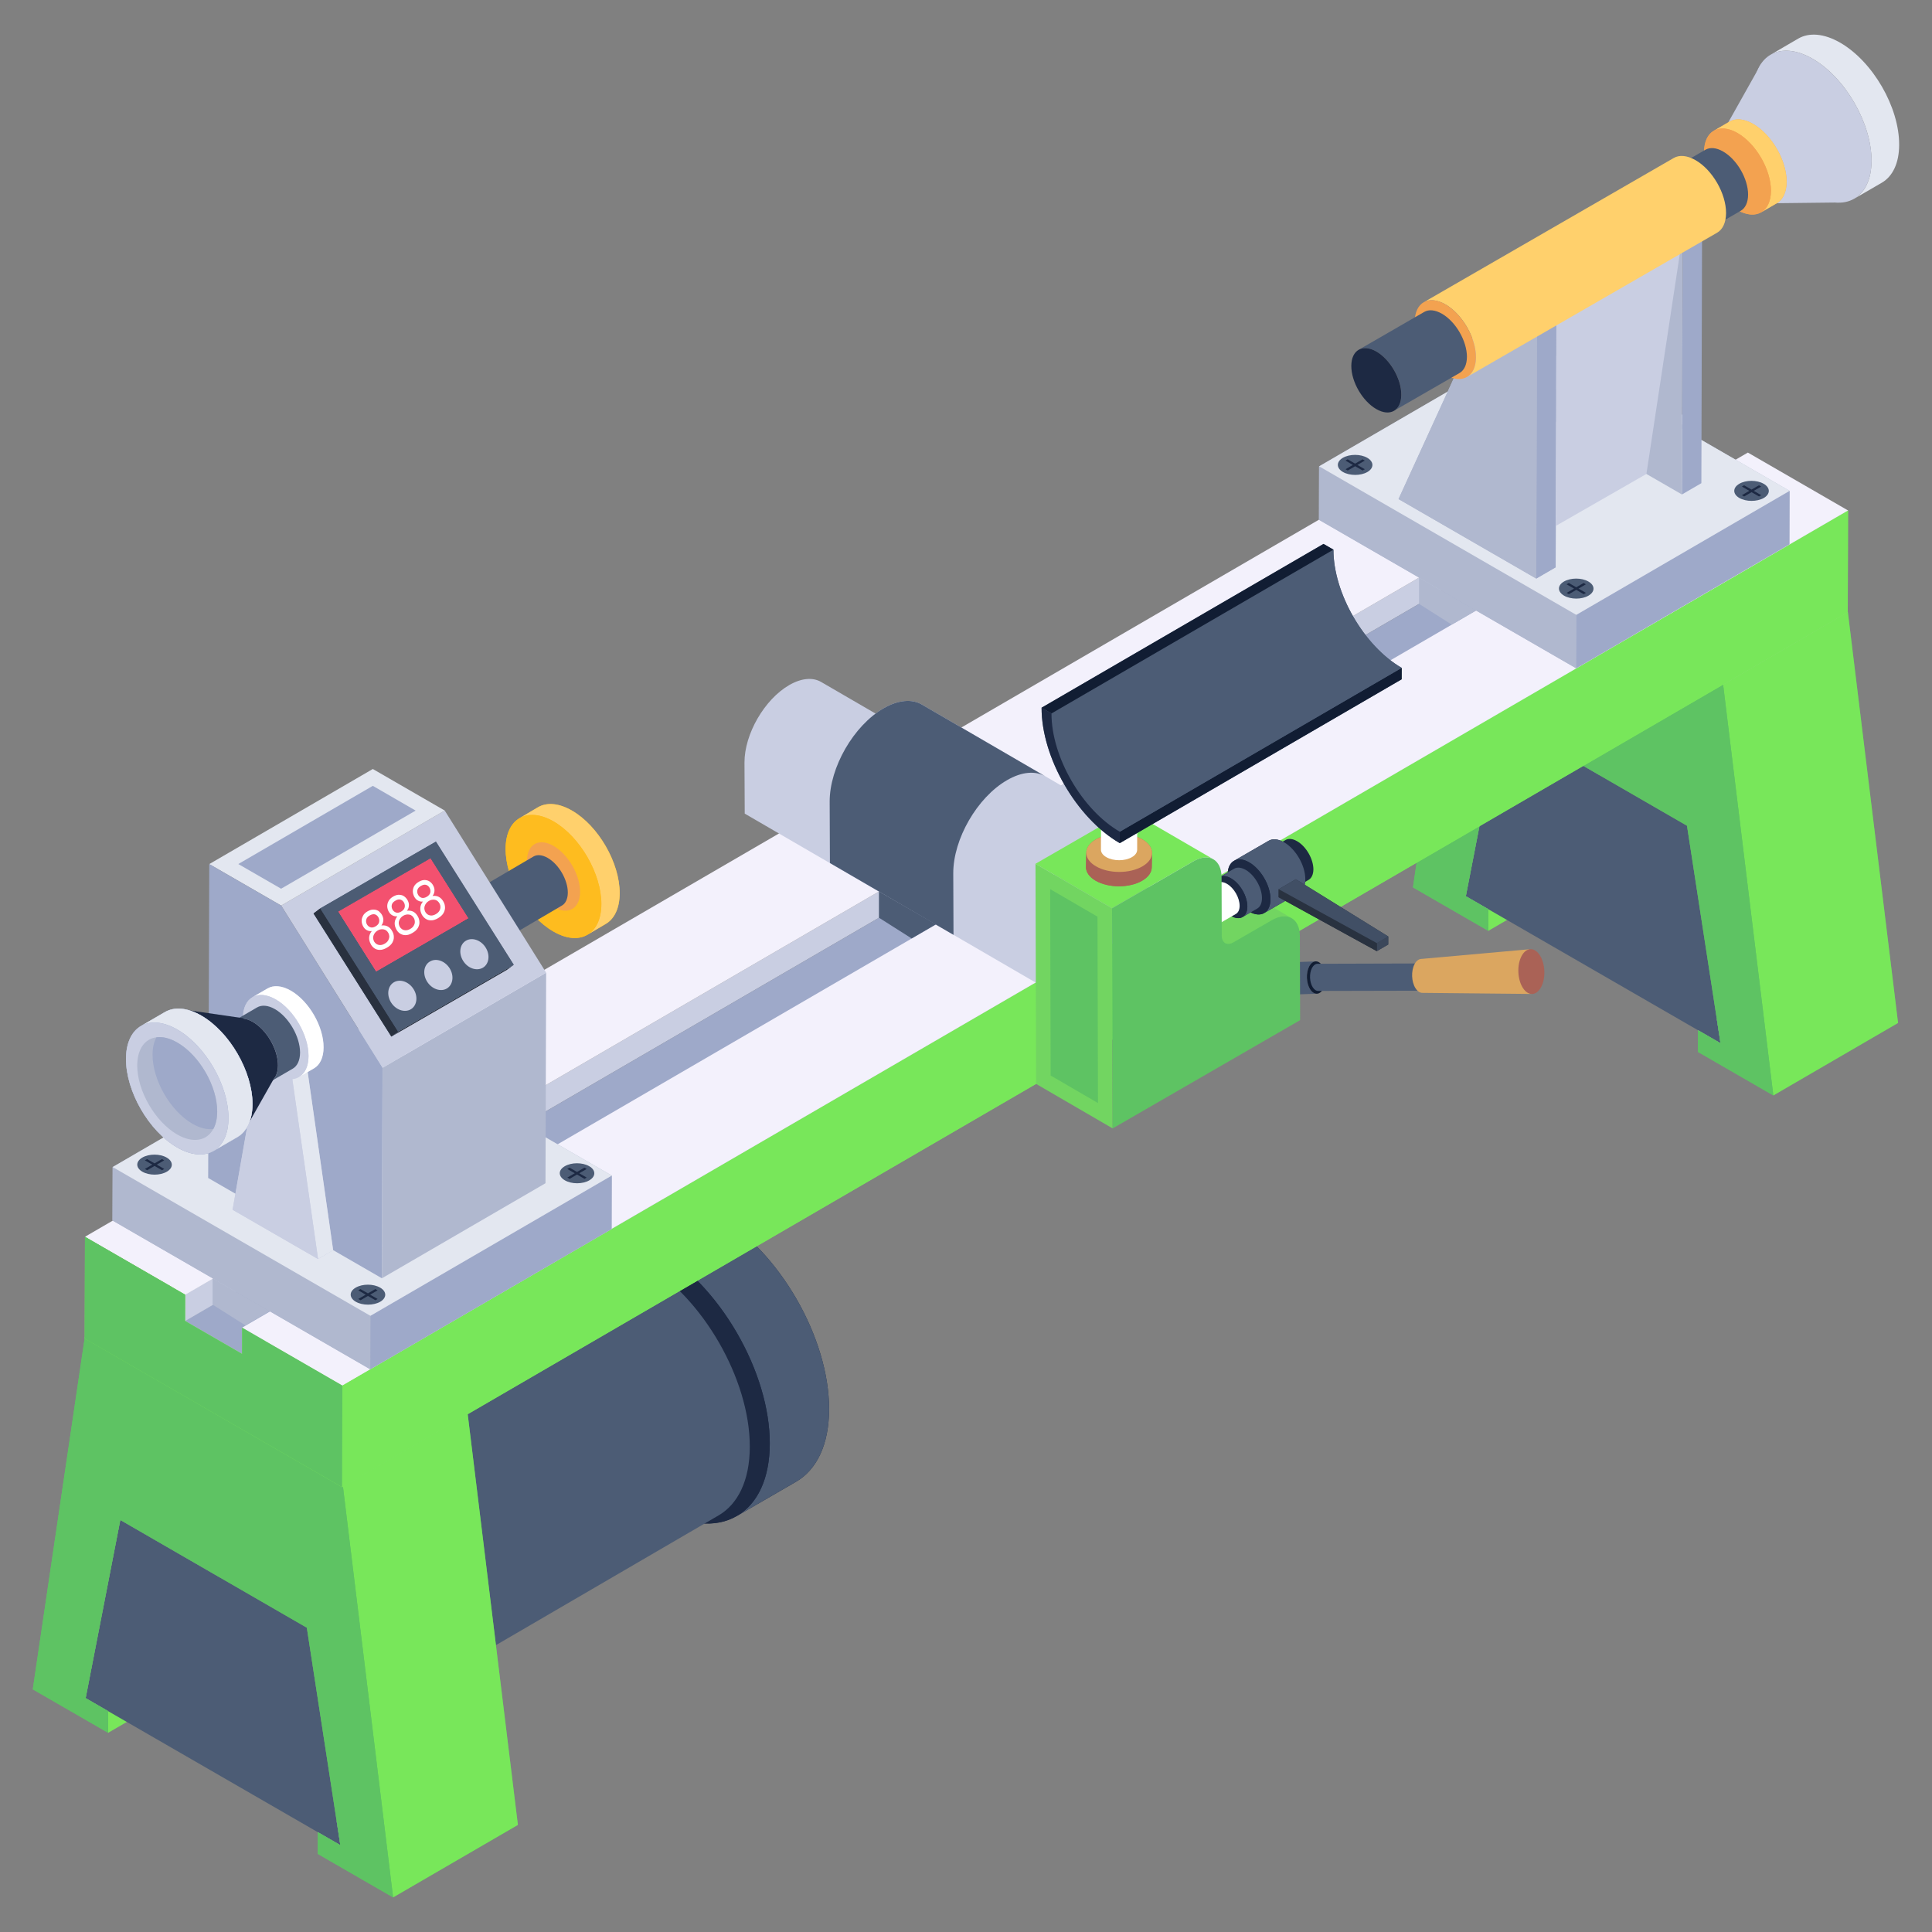 <svg width="32" height="32" viewBox="0 0 32 32" fill="none" xmlns="http://www.w3.org/2000/svg">
<rect x="0" y="0" width="32" height="32" fill="#808080" stroke="none"/>
<g clip-path="url(#clip0_199_3425)">
<path d="M12.262 25.073L12.236 25.092L12.206 25.108C12.225 25.098 12.243 25.086 12.262 25.073Z" fill="#1D2943"/>
<path d="M13.732 23.343C13.731 23.931 13.524 24.344 13.189 24.54L12.236 25.092L12.262 25.073C12.243 25.086 12.225 25.098 12.206 25.108C11.867 25.306 11.397 25.279 10.879 24.979C9.85 24.384 9.017 22.942 9.021 21.76C9.022 21.157 9.24 20.738 9.589 20.55C9.581 20.554 9.572 20.558 9.564 20.563L10.547 19.993C10.886 19.797 11.356 19.824 11.874 20.124C12.904 20.718 13.736 22.16 13.732 23.343Z" fill="#1D2943"/>
<path d="M12.262 25.073L12.236 25.092L12.206 25.108C12.225 25.098 12.243 25.086 12.262 25.073Z" fill="#1D2943"/>
<path d="M13.733 23.343C13.731 23.931 13.524 24.345 13.189 24.54L12.206 25.109C12.541 24.915 12.749 24.5 12.75 23.913C12.754 22.729 11.922 21.288 10.891 20.693C10.373 20.394 9.904 20.366 9.564 20.564L10.547 19.994C10.886 19.797 11.356 19.825 11.874 20.124C12.904 20.718 13.736 22.159 13.733 23.343Z" fill="#4C5C75"/>
<path d="M12.206 25.109C12.933 24.686 12.931 23.326 12.202 22.071C11.472 20.816 10.292 20.141 9.565 20.563C8.837 20.986 8.839 22.346 9.569 23.601C10.298 24.856 11.479 25.532 12.206 25.109Z" fill="#1D2943"/>
<path d="M10.66 20.918C10.17 20.635 9.725 20.608 9.404 20.795L6.611 22.423V28.183L11.905 25.098C12.221 24.913 12.418 24.522 12.419 23.965C12.422 22.845 11.635 21.481 10.66 20.918Z" fill="#4C5C75"/>
<path d="M10.264 14.794C10.264 15.044 10.176 15.221 10.033 15.303L9.729 15.484L9.754 15.466C9.609 15.567 9.399 15.564 9.165 15.428C8.727 15.176 8.373 14.563 8.374 14.059C8.375 13.809 8.463 13.633 8.607 13.551L8.91 13.371C9.054 13.287 9.253 13.298 9.474 13.426C9.911 13.679 10.265 14.291 10.264 14.794Z" fill="#FEBC1F"/>
<path d="M9.474 13.426C9.253 13.299 9.054 13.287 8.91 13.371L8.605 13.551C8.75 13.467 8.949 13.479 9.17 13.606C9.607 13.859 9.961 14.472 9.96 14.975C9.959 15.225 9.871 15.401 9.728 15.483L10.033 15.303C10.175 15.22 10.263 15.045 10.264 14.794C10.265 14.291 9.912 13.679 9.474 13.426Z" fill="#FFD06C"/>
<path d="M9.17 13.606C9.608 13.859 9.962 14.472 9.961 14.975C9.959 15.478 9.603 15.681 9.165 15.428C8.727 15.176 8.374 14.562 8.375 14.059C8.376 13.556 8.732 13.353 9.17 13.606Z" fill="#FEBC1F"/>
<path d="M9.169 14.011C9.412 14.152 9.609 14.492 9.608 14.771C9.608 15.051 9.41 15.164 9.166 15.023C8.923 14.883 8.727 14.542 8.728 14.263C8.728 13.983 8.926 13.871 9.169 14.011Z" fill="#F3A250"/>
<path d="M9.405 14.785C9.404 14.89 9.367 14.965 9.307 14.999L8.074 15.723C8.134 15.688 8.171 15.614 8.172 15.509C8.173 15.297 8.024 15.039 7.84 14.933C7.747 14.88 7.663 14.874 7.603 14.91L8.835 14.187C8.896 14.151 8.98 14.157 9.072 14.21C9.257 14.316 9.405 14.574 9.405 14.785Z" fill="#4C5C75"/>
<path d="M30.481 0.708C30.209 0.551 29.963 0.536 29.785 0.639L29.327 0.906C29.505 0.802 29.751 0.817 30.023 0.974C30.564 1.286 31 2.042 30.998 2.663C30.998 2.971 30.889 3.188 30.713 3.291L31.171 3.025C31.346 2.922 31.456 2.705 31.456 2.397C31.458 1.776 31.021 1.02 30.481 0.708V0.708Z" fill="#E3E7F0"/>
<path d="M30.023 0.974C30.564 1.286 31 2.042 30.999 2.663C30.997 3.283 30.557 3.535 30.017 3.223C29.477 2.91 29.04 2.154 29.042 1.533C29.044 0.912 29.483 0.662 30.023 0.974Z" fill="#C9CEE2"/>
<path d="M30.449 3.354L29.407 3.366L28.62 2.037L29.174 1.05L30.449 3.354Z" fill="#C9CEE2"/>
<path d="M29.592 3.01C29.591 3.185 29.529 3.308 29.43 3.366L29.176 3.514C29.174 3.515 29.172 3.516 29.17 3.517C29.069 3.575 28.93 3.567 28.776 3.479C28.47 3.301 28.222 2.872 28.224 2.521C28.225 2.346 28.286 2.224 28.385 2.166L28.645 2.015C28.745 1.956 28.885 1.964 29.039 2.054C29.345 2.23 29.593 2.659 29.592 3.01Z" fill="#F3A250"/>
<path d="M29.04 2.053C28.885 1.964 28.746 1.956 28.645 2.015L28.386 2.166C28.486 2.107 28.626 2.115 28.78 2.204C29.086 2.381 29.334 2.809 29.333 3.161C29.332 3.336 29.27 3.459 29.171 3.517L29.43 3.366C29.53 3.308 29.592 3.185 29.592 3.01C29.593 2.658 29.346 2.23 29.04 2.053Z" fill="#FFD06C"/>
<path d="M28.78 2.204C29.086 2.381 29.333 2.809 29.332 3.161C29.331 3.513 29.082 3.655 28.776 3.478C28.47 3.302 28.223 2.873 28.224 2.521C28.225 2.169 28.474 2.027 28.78 2.204Z" fill="#F3A250"/>
<path d="M28.954 3.225C28.953 3.355 28.907 3.448 28.833 3.491L27.747 4.118C27.821 4.074 27.867 3.982 27.868 3.852C27.869 3.588 27.684 3.268 27.455 3.136C27.34 3.07 27.235 3.063 27.16 3.107L28.246 2.481C28.321 2.437 28.426 2.443 28.541 2.51C28.77 2.642 28.955 2.962 28.954 3.225Z" fill="#4C5C75"/>
<path d="M27.455 3.136C27.684 3.268 27.868 3.588 27.867 3.851C27.867 4.114 27.681 4.221 27.452 4.088C27.223 3.956 27.038 3.636 27.039 3.373C27.04 3.11 27.226 3.004 27.455 3.136Z" fill="#1D2943"/>
<path d="M1.419 28.127L3.485 26.926L3.858 27.141L1.792 28.342L1.419 28.127Z" fill="#DCDCDC"/>
<path d="M1.792 28.342L3.858 27.141L3.857 27.5L1.791 28.701L1.792 28.342Z" fill="#78E75A"/>
<path d="M1.993 25.175L4.059 23.974L3.485 26.926L1.419 28.127L1.993 25.175Z" fill="#ACACAC"/>
<path d="M5.265 30.347L7.331 29.146L7.704 29.361L5.638 30.562L5.265 30.347Z" fill="#DCDCDC"/>
<path d="M5.083 26.959L7.149 25.758L7.704 29.361L5.638 30.562L5.083 26.959Z" fill="#414F64"/>
<path d="M1.993 25.175L4.06 23.974L7.15 25.758L5.083 26.959L1.993 25.175Z" fill="#414F65"/>
<path d="M5.082 26.959L5.637 30.562L1.418 28.127L1.992 25.175L5.082 26.959Z" fill="#4C5C75"/>
<path d="M8.578 30.226L6.511 31.426L5.263 30.707L5.264 30.347L5.638 30.562L5.082 26.96L1.993 25.175L1.418 28.126L1.792 28.342V28.701L0.543 27.981L1.404 22.151L5.68 24.619L7.746 23.419L8.578 30.226Z" fill="#5EC363"/>
<path d="M5.68 24.62L7.746 23.419L8.578 30.226L6.511 31.427L5.68 24.62Z" fill="#78E75A"/>
<path d="M5.68 24.62L6.511 31.427L5.263 30.706L5.264 30.347L5.638 30.562L5.083 26.959L1.993 25.175L1.419 28.127L1.792 28.342L1.791 28.701L0.543 27.981L1.404 22.151L5.68 24.62Z" fill="#5EC363"/>
<path d="M1.404 22.151L3.471 20.951L7.746 23.419L5.679 24.619L1.404 22.151ZM24.279 14.844L26.345 13.643L26.718 13.858L24.652 15.059L24.279 14.844Z" fill="#DCDCDC"/>
<path d="M24.652 15.059L26.719 13.858L26.718 14.217L24.651 15.418L24.652 15.059Z" fill="#78E75A"/>
<path d="M24.853 11.892L26.919 10.691L26.346 13.643L24.279 14.844L24.853 11.892Z" fill="#ACACAC"/>
<path d="M28.124 17.064L30.19 15.863L30.564 16.079L28.497 17.279L28.124 17.064Z" fill="#DCDCDC"/>
<path d="M27.943 13.676L30.01 12.476L30.565 16.079L28.498 17.279L27.943 13.676Z" fill="#414F64"/>
<path d="M24.852 11.892L26.919 10.691L30.009 12.475L27.942 13.676L24.852 11.892Z" fill="#414F65"/>
<path d="M27.942 13.676L28.497 17.279L24.278 14.844L24.852 11.892L27.942 13.676Z" fill="#4C5C75"/>
<path d="M31.437 16.943L29.371 18.143L28.124 17.424L28.125 17.064L28.498 17.28L27.942 13.677L24.852 11.892L24.279 14.844L24.652 15.059L24.651 15.418L23.403 14.698L24.264 8.868L28.54 11.336L30.606 10.136L31.437 16.943Z" fill="#5EC363"/>
<path d="M28.54 11.337L30.606 10.136L31.438 16.943L29.372 18.144L28.54 11.337Z" fill="#78E75A"/>
<path d="M28.54 11.337L29.372 18.144L28.124 17.423L28.125 17.064L28.498 17.279L27.943 13.676L24.853 11.892L24.279 14.844L24.652 15.059L24.651 15.418L23.403 14.698L24.265 8.868L28.54 11.337Z" fill="#5EC363"/>
<path d="M24.265 8.869L26.331 7.668L30.606 10.136L28.54 11.337L24.265 8.869Z" fill="#DCDCDC"/>
<path d="M3.067 21.444L28.005 6.951L28.004 7.387L3.065 21.88L3.067 21.444Z" fill="#C9CEE2"/>
<path d="M1.407 20.485L26.346 5.993L28.005 6.951L3.067 21.444L1.407 20.485Z" fill="#F3F1FC"/>
<path d="M3.065 21.88L28.004 7.387L28.948 7.932L4.01 22.425L3.065 21.88Z" fill="#9EA9C9"/>
<path d="M30.61 8.454L30.605 10.14L5.667 24.633L1.403 22.17L1.408 20.486L3.067 21.443L3.066 21.879L4.01 22.425L4.012 21.989L5.671 22.947L30.61 8.454Z" fill="#78E75A"/>
<path d="M5.671 22.947L30.609 8.454L30.604 10.14L5.666 24.632L5.671 22.947Z" fill="#78E75A"/>
<path d="M5.671 22.947L5.666 24.632L1.402 22.171L1.407 20.485L3.067 21.444L3.066 21.88L4.01 22.425L4.011 21.989L5.671 22.947Z" fill="#5EC363"/>
<path d="M4.012 21.989L28.95 7.496L30.61 8.455L5.671 22.947L4.012 21.989Z" fill="#F3F1FC"/>
<path d="M29.64 8.13L29.638 9.015L26.106 11.069L21.846 8.609L21.848 7.724L25.381 5.672L29.64 8.13Z" fill="#B0B8CF"/>
<path d="M29.641 8.13L29.638 9.015L26.105 11.069L26.108 10.183L29.641 8.13Z" fill="#9EA9C9"/>
<path d="M26.108 10.184L26.105 11.069L21.846 8.61L21.848 7.724L26.108 10.184Z" fill="#B0B8CF"/>
<path d="M29.641 8.13L26.108 10.184L21.849 7.724L25.382 5.671L29.641 8.13Z" fill="#E3E7F0"/>
<path d="M24.449 10.112L24.046 10.346L23.504 10.002V9.567L24.449 10.112Z" fill="#B0B8CF"/>
<path d="M27.871 3.89L28.192 3.703L28.18 8.003L27.858 8.19L27.871 3.89Z" fill="#9EA9C9"/>
<path d="M27.137 3.466L27.458 3.279L28.192 3.703L27.871 3.889L27.137 3.466Z" fill="#E3E7F0"/>
<path d="M27.871 3.89L27.858 8.19L25.577 6.873L27.136 3.466L27.871 3.89Z" fill="#B0B8CF"/>
<path d="M24.724 4.859L25.654 4.321L26.388 4.745L25.458 5.283L24.724 4.859Z" fill="#C9CEE2"/>
<path d="M24.724 4.859L27.232 3.411L27.966 3.835L25.458 5.283L24.724 4.859Z" fill="#E3E7F0"/>
<path d="M25.778 5.097L25.766 9.397L25.445 9.583L23.164 8.266L24.723 4.859L25.457 5.283L25.778 5.097Z" fill="#B0B8CF"/>
<path d="M25.457 5.283L25.779 5.096L25.767 9.396L25.445 9.583L25.457 5.283Z" fill="#9EA9C9"/>
<path d="M25.458 5.283L25.445 9.583L23.164 8.266L24.723 4.859L25.458 5.283Z" fill="#B0B8CF"/>
<path d="M27.871 3.889L27.27 7.85L25.769 8.711L25.779 5.096L27.871 3.889Z" fill="#C9CEE2"/>
<path d="M28.589 3.529C28.588 3.689 28.532 3.802 28.44 3.855L24.298 6.244C24.39 6.191 24.446 6.078 24.447 5.919C24.448 5.596 24.222 5.204 23.942 5.042C23.8 4.961 23.672 4.953 23.58 5.007L27.722 2.617C27.814 2.563 27.942 2.572 28.084 2.653C28.364 2.814 28.59 3.207 28.589 3.529Z" fill="#FFD06C"/>
<path d="M23.941 5.042C24.221 5.204 24.447 5.596 24.446 5.918C24.445 6.24 24.218 6.37 23.938 6.209C23.657 6.047 23.431 5.654 23.432 5.332C23.433 5.01 23.661 4.88 23.941 5.042Z" fill="#F3A250"/>
<path d="M24.297 5.912C24.296 6.042 24.25 6.135 24.175 6.178L23.089 6.804C23.164 6.761 23.21 6.669 23.211 6.538C23.212 6.275 23.027 5.955 22.798 5.823C22.683 5.757 22.578 5.75 22.503 5.794L23.589 5.167C23.664 5.123 23.768 5.13 23.884 5.197C24.113 5.329 24.298 5.649 24.297 5.912H24.297Z" fill="#4C5C75"/>
<path d="M22.798 5.823C23.026 5.955 23.211 6.275 23.21 6.538C23.209 6.801 23.024 6.908 22.795 6.775C22.566 6.643 22.381 6.323 22.382 6.06C22.383 5.797 22.569 5.691 22.798 5.823Z" fill="#1D2943"/>
<path d="M16.494 12.976C16.359 12.899 16.174 12.911 15.968 13.03C15.558 13.267 15.226 13.841 15.227 14.313L15.231 15.158L12.335 13.476L12.331 12.63C12.33 12.158 12.662 11.584 13.072 11.347C13.277 11.229 13.463 11.217 13.598 11.294L16.494 12.976Z" fill="#C9CEE2"/>
<path d="M15.968 13.03C16.173 12.912 16.359 12.9 16.494 12.977C16.629 13.054 16.713 13.219 16.713 13.455L16.717 14.3L15.231 15.158L15.227 14.313C15.226 13.841 15.558 13.267 15.968 13.03Z" fill="#B0B8CF"/>
<path d="M15.266 11.668C15.105 11.575 14.881 11.59 14.634 11.732C14.14 12.018 13.741 12.709 13.742 13.277L13.746 14.294L17.232 16.32L17.228 15.303C17.226 14.734 17.625 14.043 18.119 13.758C18.366 13.616 18.59 13.601 18.752 13.694L15.266 11.668Z" fill="#C9CEE2"/>
<path d="M15.266 11.668C15.105 11.575 14.881 11.59 14.634 11.732C14.14 12.018 13.741 12.709 13.742 13.277L13.746 14.294L15.793 15.484L15.789 14.466C15.787 13.898 16.186 13.207 16.68 12.922C16.927 12.779 17.151 12.765 17.313 12.858L15.266 11.668Z" fill="#4C5C75"/>
<path d="M18.12 13.758C18.367 13.616 18.591 13.601 18.753 13.694C18.916 13.787 19.016 13.986 19.017 14.27L19.021 15.287L17.233 16.32L17.229 15.303C17.227 14.734 17.626 14.043 18.12 13.758Z" fill="#B0B8CF"/>
<path d="M15.502 15.31L15.1 15.544L14.558 15.2V14.765L15.502 15.31Z" fill="#4C5C75"/>
<path d="M20.858 15.928C20.907 15.899 20.977 15.902 21.052 15.946C21.203 16.033 21.325 16.245 21.325 16.419C21.324 16.505 21.294 16.565 21.245 16.594L21.538 16.423C21.587 16.395 21.617 16.334 21.617 16.248C21.618 16.075 21.496 15.863 21.345 15.776C21.269 15.732 21.201 15.729 21.151 15.757L20.858 15.928Z" fill="#111D33"/>
<path d="M21.052 15.946C20.901 15.859 20.778 15.93 20.777 16.103C20.777 16.276 20.899 16.487 21.05 16.574C21.201 16.662 21.323 16.592 21.324 16.419C21.324 16.245 21.203 16.034 21.052 15.947V15.946Z" fill="#1D2943"/>
<path d="M21.791 15.924C21.751 15.925 21.712 15.953 21.684 16.007C21.628 16.115 21.635 16.284 21.7 16.386C21.732 16.437 21.773 16.461 21.812 16.459L21.38 16.474C21.34 16.476 21.299 16.452 21.268 16.401C21.203 16.3 21.196 16.13 21.252 16.023C21.28 15.969 21.319 15.941 21.359 15.939L21.791 15.924Z" fill="#4C5C75"/>
<path d="M21.684 16.007C21.741 15.899 21.839 15.895 21.904 15.997C21.969 16.099 21.976 16.268 21.919 16.375C21.863 16.483 21.765 16.488 21.7 16.386C21.635 16.284 21.628 16.115 21.684 16.007Z" fill="#111D33"/>
<path d="M23.563 15.958C23.53 15.959 23.497 15.983 23.473 16.028C23.426 16.119 23.432 16.262 23.486 16.347C23.514 16.389 23.547 16.41 23.581 16.409L21.838 16.413C21.804 16.415 21.77 16.395 21.743 16.352C21.689 16.267 21.683 16.124 21.73 16.034C21.754 15.988 21.786 15.965 21.82 15.963L23.563 15.958Z" fill="#4C5C75"/>
<path d="M23.473 16.028C23.52 15.938 23.603 15.934 23.658 16.02C23.712 16.105 23.718 16.247 23.671 16.338C23.624 16.428 23.541 16.432 23.487 16.347C23.432 16.261 23.426 16.119 23.473 16.028H23.473Z" fill="#111D33"/>
<path d="M25.34 15.722C25.298 15.723 25.27 15.842 25.24 15.899C25.181 16.011 25.189 16.19 25.257 16.297C25.291 16.349 25.33 16.465 25.371 16.463L23.563 16.445C23.521 16.447 23.479 16.421 23.445 16.368C23.377 16.262 23.37 16.083 23.429 15.97C23.458 15.914 23.499 15.885 23.541 15.883L25.34 15.722Z" fill="#DBA660"/>
<path d="M25.201 15.837C25.279 15.688 25.415 15.682 25.505 15.823C25.595 15.963 25.605 16.198 25.527 16.347C25.449 16.496 25.313 16.503 25.223 16.362C25.133 16.221 25.123 15.986 25.201 15.837V15.837Z" fill="#AA6256"/>
<path d="M20.127 14.471C20.043 14.422 19.926 14.429 19.798 14.503L19.164 14.869C19.11 14.9 19.06 14.903 19.025 14.883L20.293 15.62C20.328 15.64 20.378 15.637 20.432 15.606L21.065 15.24C21.194 15.166 21.311 15.159 21.395 15.208L20.127 14.471L20.127 14.471ZM18.429 18.69L17.161 17.953L17.151 14.307L18.419 15.044L18.429 18.69Z" fill="#72D561"/>
<path d="M17.402 17.814L17.394 14.727L18.178 15.183L18.186 18.27L17.402 17.814Z" fill="#5EC363"/>
<path d="M20.098 14.233C20.014 14.184 19.897 14.191 19.768 14.265L18.419 15.044L17.151 14.307L18.501 13.528C18.629 13.454 18.746 13.447 18.83 13.496L20.098 14.233Z" fill="#78E75A"/>
<path d="M10.133 19.471L10.13 20.356L6.132 22.68L1.863 20.215L1.866 19.33L5.864 17.007L10.133 19.471Z" fill="#B0B8CF"/>
<path d="M10.132 19.471L10.13 20.356L6.132 22.679L6.134 21.794L10.132 19.471Z" fill="#9EA9C9"/>
<path d="M6.134 21.794L6.132 22.679L1.863 20.215L1.866 19.33L6.134 21.794Z" fill="#B0B8CF"/>
<path d="M10.133 19.471L6.135 21.794L1.866 19.33L5.864 17.006L10.133 19.471Z" fill="#E3E7F0"/>
<path d="M4.466 21.718L4.064 21.952L3.521 21.608V21.172L4.466 21.718ZM6.337 17.685L9.046 16.11L9.035 19.598L6.326 21.172L6.337 17.685Z" fill="#B0B8CF"/>
<path d="M4.657 14.999L7.366 13.425L9.046 16.11L6.337 17.685L4.657 14.999Z" fill="#C9CEE2"/>
<path d="M3.466 14.312L6.175 12.737L7.366 13.425L4.657 14.999L3.466 14.312Z" fill="#E3E7F0"/>
<path d="M3.947 14.311L6.175 13.016L6.884 13.426L4.656 14.72L3.947 14.311ZM4.657 14.999L6.336 17.685L6.325 21.172L3.448 19.511L3.466 14.312L4.657 14.999Z" fill="#9EA9C9"/>
<path d="M5.518 20.707L5.269 20.853V20.854L3.853 20.038L4.29 17.556C4.13 17.356 4.023 17.094 4.024 16.864C4.024 16.693 4.086 16.572 4.183 16.517L4.432 16.372C4.531 16.314 4.668 16.322 4.819 16.409C5.119 16.582 5.361 17.002 5.361 17.347C5.36 17.517 5.299 17.638 5.203 17.695L5.096 17.757L5.269 18.965L5.518 20.707Z" fill="#C9CEE2"/>
<path d="M4.842 17.873L5.092 17.728L5.518 20.707L5.268 20.852L4.842 17.873Z" fill="#E3E7F0"/>
<path d="M4.818 16.409C4.667 16.322 4.53 16.314 4.432 16.371L4.182 16.516C4.28 16.459 4.417 16.467 4.568 16.554C4.868 16.727 5.111 17.147 5.11 17.492C5.109 17.663 5.049 17.784 4.951 17.84L5.201 17.695C5.299 17.638 5.359 17.518 5.359 17.347C5.36 17.002 5.118 16.582 4.818 16.409Z" fill="white"/>
<path d="M4.568 16.554C4.868 16.727 5.111 17.147 5.11 17.492C5.109 17.721 5.001 17.859 4.841 17.875L5.268 20.854L3.852 20.037L4.288 17.556C4.129 17.355 4.023 17.093 4.023 16.865C4.024 16.52 4.268 16.381 4.568 16.554Z" fill="#C9CEE2"/>
<path d="M4.555 16.715C4.439 16.648 4.334 16.642 4.258 16.686L3.894 16.898C3.969 16.854 4.074 16.86 4.19 16.927C4.42 17.06 4.606 17.382 4.605 17.646C4.605 17.777 4.558 17.87 4.483 17.913L4.848 17.701C4.923 17.658 4.969 17.566 4.97 17.434C4.97 17.17 4.784 16.848 4.555 16.715Z" fill="#4C5C75"/>
<path d="M4.189 16.927C4.419 17.06 4.605 17.382 4.604 17.646C4.604 17.91 4.417 18.017 4.187 17.884C3.956 17.752 3.771 17.43 3.771 17.165C3.772 16.901 3.959 16.794 4.189 16.927Z" fill="#1D2943"/>
<path d="M4.533 17.872L4.041 18.742L2.936 16.706L4.023 16.864L4.431 17.319L4.488 17.503L4.533 17.872Z" fill="#1D2943"/>
<path d="M3.335 16.822C3.099 16.686 2.886 16.673 2.731 16.763L2.334 16.994C2.488 16.904 2.702 16.917 2.938 17.053C3.407 17.324 3.786 17.98 3.784 18.519C3.784 18.787 3.689 18.975 3.536 19.064L3.934 18.833C4.086 18.744 4.181 18.556 4.182 18.288C4.183 17.749 3.804 17.093 3.335 16.822Z" fill="#E3E7F0"/>
<path d="M2.938 17.053C3.407 17.324 3.786 17.98 3.785 18.519C3.783 19.058 3.402 19.275 2.933 19.005C2.464 18.734 2.085 18.077 2.087 17.538C2.088 17 2.469 16.782 2.938 17.053V17.053Z" fill="#C9CEE2"/>
<path d="M4.182 18.288C4.182 18.556 4.087 18.744 3.934 18.832L3.552 19.055C3.555 19.051 3.56 19.047 3.565 19.044C3.409 19.154 3.183 19.149 2.933 19.004C2.465 18.733 2.086 18.078 2.087 17.538C2.088 17.27 2.184 17.082 2.336 16.993L2.732 16.763C2.886 16.673 3.1 16.686 3.336 16.822C3.805 17.092 4.184 17.749 4.182 18.288Z" fill="#9EA9C9"/>
<path d="M3.335 16.822C3.099 16.686 2.886 16.673 2.731 16.763L2.334 16.994C2.488 16.904 2.702 16.917 2.938 17.053C3.407 17.324 3.786 17.98 3.784 18.519C3.784 18.787 3.689 18.975 3.536 19.064L3.934 18.833C4.086 18.744 4.181 18.556 4.182 18.288C4.183 17.749 3.804 17.093 3.335 16.822Z" fill="#E3E7F0"/>
<path d="M2.938 17.053C3.407 17.324 3.786 17.98 3.785 18.519C3.783 19.058 3.402 19.275 2.933 19.005C2.464 18.734 2.085 18.077 2.087 17.538C2.088 17 2.469 16.782 2.938 17.053V17.053Z" fill="#C9CEE2"/>
<path d="M3.598 18.411C3.598 18.527 3.574 18.625 3.533 18.7C3.427 18.896 3.198 18.942 2.933 18.79C2.568 18.578 2.272 18.066 2.273 17.646C2.274 17.372 2.402 17.204 2.592 17.181C2.692 17.167 2.811 17.195 2.937 17.268C3.303 17.479 3.599 17.991 3.598 18.411Z" fill="#B0B8CF"/>
<path d="M3.597 18.411C3.597 18.527 3.574 18.625 3.533 18.7C3.432 18.713 3.314 18.686 3.187 18.613C2.821 18.401 2.526 17.89 2.527 17.469C2.527 17.352 2.55 17.256 2.591 17.181C2.692 17.167 2.811 17.195 2.937 17.268C3.303 17.479 3.599 17.991 3.597 18.411Z" fill="#9EA9C9"/>
<path d="M19.081 14.128L19.076 14.366C19.076 14.445 19.023 14.526 18.918 14.587C18.707 14.711 18.362 14.71 18.148 14.588C18.04 14.525 17.987 14.444 17.987 14.362L17.992 14.126C17.992 14.045 18.045 13.965 18.15 13.903C18.363 13.78 18.707 13.78 18.921 13.903C19.028 13.965 19.082 14.047 19.081 14.128Z" fill="#AA6256"/>
<path d="M19.081 14.127L19.077 14.366C19.076 14.446 19.024 14.526 18.918 14.587C18.706 14.71 18.361 14.71 18.148 14.587C18.041 14.525 17.987 14.444 17.987 14.363L17.992 14.124C17.992 14.206 18.046 14.287 18.153 14.349C18.366 14.472 18.711 14.472 18.923 14.349C19.029 14.288 19.081 14.208 19.081 14.127Z" fill="#AA6256"/>
<path d="M18.921 13.903C19.134 14.026 19.135 14.226 18.923 14.349C18.711 14.473 18.366 14.473 18.153 14.349C17.939 14.226 17.938 14.026 18.151 13.903C18.363 13.78 18.707 13.78 18.921 13.903Z" fill="#DBA660"/>
<path d="M18.838 12.569L18.835 14.075C18.835 14.12 18.806 14.164 18.748 14.197C18.631 14.265 18.442 14.265 18.324 14.197C18.265 14.163 18.235 14.118 18.235 14.074L18.238 12.567C18.238 12.612 18.267 12.656 18.327 12.691C18.444 12.758 18.634 12.758 18.751 12.691C18.809 12.657 18.838 12.613 18.838 12.569Z" fill="white"/>
<path d="M18.75 12.445C18.867 12.513 18.868 12.623 18.751 12.691C18.634 12.759 18.444 12.758 18.327 12.691C18.209 12.623 18.209 12.513 18.325 12.445C18.442 12.377 18.632 12.377 18.75 12.445Z" fill="#FEBC1F"/>
<path d="M21.754 14.4C21.753 14.485 21.723 14.546 21.674 14.574L21.234 14.828C21.283 14.8 21.313 14.739 21.313 14.654C21.314 14.482 21.193 14.273 21.043 14.187C20.968 14.143 20.9 14.139 20.851 14.168L21.291 13.914C21.34 13.885 21.409 13.889 21.484 13.933C21.634 14.019 21.754 14.228 21.754 14.4Z" fill="#1D2943"/>
<path d="M21.043 14.187C21.193 14.273 21.313 14.482 21.313 14.654C21.312 14.826 21.191 14.895 21.041 14.809C20.892 14.723 20.771 14.513 20.771 14.341C20.772 14.17 20.894 14.1 21.043 14.187Z" fill="#1D2943"/>
<path d="M21.62 14.563C21.62 14.674 21.58 14.754 21.516 14.79L20.939 15.123C20.946 15.12 20.953 15.115 20.959 15.109C20.894 15.161 20.797 15.161 20.688 15.098C20.491 14.986 20.333 14.71 20.334 14.486C20.334 14.366 20.379 14.285 20.451 14.252L20.437 14.259L21.014 13.925C21.079 13.888 21.168 13.894 21.266 13.951C21.463 14.063 21.621 14.337 21.62 14.563Z" fill="#1D2943"/>
<path d="M21.62 14.562C21.62 14.674 21.58 14.753 21.516 14.79L20.94 15.123C21.003 15.086 21.043 15.007 21.043 14.895C21.044 14.67 20.886 14.396 20.69 14.283C20.591 14.226 20.502 14.22 20.438 14.258L21.015 13.925C21.079 13.888 21.168 13.893 21.267 13.95C21.463 14.063 21.621 14.337 21.62 14.562Z" fill="#4C5C75"/>
<path d="M20.69 14.283C20.886 14.396 21.044 14.67 21.043 14.895C21.043 15.12 20.884 15.211 20.688 15.098C20.492 14.985 20.333 14.711 20.334 14.486C20.335 14.261 20.494 14.17 20.69 14.283Z" fill="#1D2943"/>
<path d="M20.903 14.875C20.902 14.961 20.872 15.021 20.823 15.049L20.581 15.189C20.585 15.187 20.589 15.184 20.593 15.181C20.543 15.218 20.471 15.217 20.389 15.17C20.239 15.084 20.118 14.874 20.118 14.703C20.119 14.613 20.152 14.552 20.204 14.526C20.208 14.523 20.214 14.521 20.22 14.52C20.215 14.52 20.211 14.522 20.207 14.524L20.439 14.389C20.489 14.36 20.558 14.365 20.633 14.408C20.782 14.494 20.903 14.704 20.903 14.875Z" fill="#1D2943"/>
<path d="M20.207 14.524C20.21 14.522 20.214 14.52 20.219 14.52C20.213 14.521 20.208 14.523 20.203 14.526C20.201 14.526 20.2 14.528 20.197 14.529L20.207 14.524Z" fill="#1D2943"/>
<path d="M20.207 14.524C20.21 14.522 20.214 14.52 20.219 14.52C20.213 14.521 20.207 14.523 20.203 14.526C20.204 14.525 20.206 14.524 20.207 14.524Z" fill="#1D2943"/>
<path d="M20.902 14.876C20.902 14.961 20.872 15.021 20.823 15.049L20.581 15.189C20.629 15.161 20.66 15.101 20.66 15.015C20.66 14.844 20.54 14.634 20.39 14.548C20.315 14.504 20.246 14.5 20.197 14.529L20.44 14.389C20.489 14.36 20.557 14.365 20.633 14.408C20.782 14.494 20.903 14.704 20.902 14.876Z" fill="#4C5C75"/>
<path d="M20.39 14.548C20.54 14.634 20.66 14.843 20.66 15.015C20.659 15.187 20.538 15.257 20.388 15.17C20.239 15.084 20.118 14.874 20.118 14.703C20.119 14.531 20.24 14.461 20.39 14.548H20.39Z" fill="#1D2943"/>
<path d="M20.532 15.003C20.532 15.069 20.508 15.116 20.47 15.138L19.929 15.45C19.967 15.428 19.991 15.381 19.991 15.315C19.991 15.181 19.897 15.018 19.781 14.951C19.722 14.917 19.669 14.914 19.631 14.936L20.172 14.624C20.21 14.601 20.263 14.605 20.322 14.639C20.439 14.706 20.532 14.869 20.532 15.003Z" fill="white"/>
<path d="M19.781 14.951C19.897 15.018 19.991 15.181 19.991 15.315C19.991 15.448 19.896 15.503 19.78 15.435C19.663 15.368 19.569 15.205 19.569 15.071C19.57 14.937 19.664 14.883 19.781 14.951Z" fill="#1D2943"/>
<path d="M19.768 14.265C20.024 14.117 20.232 14.237 20.233 14.53L20.236 15.495C20.236 15.618 20.323 15.668 20.431 15.606L21.065 15.24C21.321 15.092 21.529 15.212 21.53 15.505L21.534 16.897L18.429 18.69L18.419 15.044L19.768 14.265Z" fill="#5EC363"/>
<path d="M22.994 15.511L22.993 15.644L22.804 15.754L21.178 14.861L21.179 14.728L21.463 14.563L22.994 15.511Z" fill="#293240"/>
<path d="M22.994 15.511L22.994 15.644L22.805 15.754L22.805 15.621L22.994 15.511Z" fill="#3B475A"/>
<path d="M22.804 15.621L22.804 15.754L21.178 14.861L21.178 14.728L22.804 15.621Z" fill="#293240"/>
<path d="M21.463 14.563L22.994 15.511L22.805 15.621L21.179 14.728L21.463 14.563Z" fill="#414F65"/>
<path d="M22.086 9.104L21.922 9.009L17.252 11.722C17.25 12.545 17.83 13.551 18.547 13.965L23.216 11.251L23.217 11.062C22.591 10.701 22.084 9.822 22.086 9.104Z" fill="#4C5C75"/>
<path d="M18.547 13.776L23.217 11.062L23.216 11.251L18.547 13.965L18.547 13.776Z" fill="#111D33"/>
<path d="M17.416 11.817L22.086 9.104C22.084 9.822 22.591 10.701 23.216 11.062L18.547 13.776C17.921 13.415 17.414 12.536 17.416 11.817Z" fill="#4C5C75"/>
<path d="M17.252 11.722L21.921 9.009L22.086 9.104L17.416 11.817L17.252 11.722Z" fill="#111D33"/>
<path d="M17.416 11.817C17.414 12.536 17.922 13.414 18.547 13.776L18.547 13.965C17.83 13.551 17.25 12.545 17.252 11.722L17.416 11.817Z" fill="#1D2943"/>
<path d="M7.763 15.211L7.651 15.295L7.021 14.297L7.132 14.213L7.763 15.211Z" fill="#29313F"/>
<path d="M7.132 14.213L7.021 14.297L5.487 15.182L5.599 15.098L7.132 14.213Z" fill="#262E3B"/>
<path d="M7.132 14.213L7.763 15.211L6.23 16.096L5.599 15.098L7.132 14.213Z" fill="#F3516F"/>
<path d="M7.763 15.211L7.652 15.295L6.118 16.18L6.229 16.096L7.763 15.211Z" fill="#7A2938"/>
<path d="M6.229 16.096L6.118 16.18L5.487 15.182L5.599 15.098L6.229 16.096Z" fill="#822B3C"/>
<path d="M8.509 15.98L8.398 16.063L6.482 17.169L6.594 17.086L8.509 15.98Z" fill="#262E3B"/>
<path d="M7.22 13.94L5.304 15.046L5.193 15.13L6.482 17.169L6.594 17.086L8.509 15.98L7.22 13.94ZM6.229 16.096L5.598 15.098L7.131 14.213L7.762 15.211L6.229 16.096Z" fill="#4C5C74"/>
<path d="M6.594 17.086L6.482 17.169L5.193 15.13L5.304 15.046L6.594 17.086Z" fill="#29313F"/>
<path d="M5.305 15.046L7.22 13.94L8.509 15.98L6.594 17.086L5.305 15.046ZM7.763 15.211L7.132 14.213L5.598 15.098L6.229 16.096L7.763 15.211Z" fill="#4C5C74"/>
<path d="M7.164 14.84C7.246 14.829 7.307 14.863 7.348 14.94C7.363 14.968 7.37 14.998 7.371 15.03C7.372 15.061 7.363 15.093 7.345 15.125C7.327 15.156 7.296 15.184 7.254 15.209C7.212 15.233 7.173 15.245 7.138 15.244C7.106 15.244 7.074 15.235 7.047 15.216C7.022 15.199 7.002 15.176 6.987 15.149C6.947 15.071 6.953 14.998 7.005 14.932C6.977 14.936 6.949 14.931 6.924 14.917C6.899 14.905 6.877 14.882 6.86 14.85C6.847 14.824 6.839 14.796 6.838 14.768C6.837 14.738 6.844 14.708 6.858 14.681C6.874 14.651 6.9 14.626 6.937 14.605C6.974 14.583 7.008 14.574 7.04 14.576C7.072 14.578 7.099 14.587 7.121 14.604C7.145 14.622 7.163 14.643 7.175 14.667C7.193 14.7 7.199 14.731 7.196 14.761C7.193 14.791 7.182 14.817 7.164 14.84ZM7.295 15.021C7.295 15.003 7.29 14.985 7.282 14.968C7.263 14.932 7.237 14.911 7.205 14.904C7.17 14.897 7.134 14.904 7.104 14.922C7.072 14.94 7.048 14.968 7.036 15.002C7.023 15.034 7.026 15.069 7.045 15.105C7.053 15.12 7.065 15.133 7.081 15.145C7.099 15.157 7.12 15.163 7.141 15.164C7.165 15.165 7.191 15.157 7.219 15.141C7.246 15.125 7.267 15.106 7.278 15.085C7.29 15.065 7.295 15.043 7.295 15.021ZM6.924 14.819C6.936 14.842 6.956 14.86 6.98 14.869C7.005 14.878 7.035 14.873 7.068 14.854C7.101 14.835 7.121 14.811 7.127 14.784C7.132 14.758 7.129 14.731 7.116 14.707C7.103 14.682 7.083 14.664 7.057 14.656C7.032 14.649 7.004 14.655 6.973 14.673C6.941 14.691 6.921 14.713 6.914 14.739C6.907 14.766 6.91 14.794 6.924 14.819M6.74 15.085C6.822 15.074 6.883 15.107 6.924 15.185C6.939 15.213 6.946 15.242 6.947 15.274C6.949 15.306 6.939 15.338 6.922 15.369C6.903 15.401 6.873 15.429 6.83 15.453C6.788 15.478 6.75 15.49 6.714 15.489C6.682 15.489 6.65 15.479 6.623 15.461C6.598 15.444 6.578 15.42 6.564 15.393C6.523 15.316 6.529 15.243 6.581 15.177C6.554 15.18 6.525 15.175 6.501 15.162C6.475 15.149 6.453 15.127 6.436 15.094C6.423 15.069 6.415 15.041 6.414 15.013C6.413 14.983 6.42 14.954 6.435 14.926C6.45 14.896 6.476 14.871 6.513 14.849C6.55 14.828 6.584 14.818 6.617 14.821C6.649 14.822 6.676 14.832 6.698 14.849C6.721 14.867 6.739 14.888 6.752 14.912C6.769 14.944 6.776 14.975 6.772 15.005C6.77 15.034 6.759 15.062 6.74 15.085ZM6.871 15.266C6.871 15.247 6.867 15.229 6.859 15.213C6.839 15.176 6.813 15.155 6.781 15.149C6.746 15.142 6.71 15.149 6.68 15.167C6.649 15.184 6.624 15.213 6.612 15.246C6.599 15.279 6.602 15.313 6.621 15.35C6.629 15.364 6.641 15.377 6.657 15.389C6.675 15.401 6.696 15.408 6.717 15.408C6.741 15.409 6.767 15.402 6.795 15.386C6.823 15.37 6.843 15.351 6.854 15.329C6.866 15.31 6.872 15.288 6.871 15.266ZM6.5 15.063C6.512 15.087 6.532 15.104 6.556 15.113C6.581 15.123 6.611 15.118 6.644 15.099C6.677 15.08 6.697 15.056 6.703 15.029C6.709 15.003 6.705 14.976 6.693 14.952C6.679 14.926 6.66 14.909 6.634 14.901C6.608 14.893 6.58 14.899 6.549 14.918C6.517 14.936 6.497 14.957 6.49 14.984C6.483 15.011 6.487 15.039 6.5 15.063ZM6.317 15.329C6.399 15.318 6.46 15.352 6.5 15.43C6.515 15.457 6.523 15.487 6.523 15.519C6.525 15.551 6.515 15.582 6.498 15.614C6.479 15.646 6.449 15.674 6.406 15.698C6.364 15.722 6.326 15.734 6.29 15.733C6.258 15.734 6.226 15.724 6.2 15.706C6.175 15.688 6.154 15.665 6.141 15.637C6.1 15.56 6.105 15.488 6.158 15.421C6.13 15.425 6.101 15.42 6.077 15.407C6.051 15.394 6.029 15.371 6.012 15.339C5.999 15.314 5.992 15.286 5.99 15.258C5.989 15.228 5.996 15.199 6.012 15.17C6.026 15.14 6.052 15.115 6.089 15.094C6.126 15.073 6.16 15.063 6.193 15.066C6.225 15.067 6.252 15.076 6.275 15.093C6.297 15.112 6.315 15.132 6.328 15.156C6.345 15.189 6.352 15.22 6.349 15.249C6.346 15.278 6.335 15.306 6.317 15.329ZM6.448 15.51C6.447 15.492 6.443 15.474 6.435 15.458C6.416 15.421 6.389 15.4 6.357 15.394C6.322 15.387 6.286 15.393 6.256 15.412C6.225 15.429 6.201 15.457 6.188 15.491C6.175 15.524 6.178 15.558 6.197 15.595C6.205 15.609 6.217 15.622 6.233 15.634C6.251 15.646 6.272 15.652 6.293 15.653C6.317 15.654 6.343 15.647 6.371 15.631C6.399 15.615 6.419 15.596 6.431 15.574C6.442 15.552 6.448 15.531 6.448 15.51M6.076 15.308C6.088 15.331 6.108 15.349 6.133 15.358C6.158 15.367 6.187 15.363 6.22 15.344C6.254 15.324 6.273 15.301 6.279 15.274C6.285 15.248 6.281 15.22 6.269 15.197C6.263 15.185 6.255 15.174 6.245 15.165C6.235 15.156 6.223 15.149 6.211 15.145C6.185 15.138 6.157 15.144 6.125 15.162C6.093 15.18 6.074 15.202 6.067 15.229C6.059 15.255 6.063 15.284 6.076 15.308Z" fill="white"/>
<path d="M26.31 9.866C26.199 9.931 26.018 9.931 25.906 9.866C25.794 9.801 25.793 9.696 25.904 9.632C26.016 9.567 26.197 9.567 26.309 9.632C26.421 9.696 26.422 9.801 26.31 9.866Z" fill="#4C5C75"/>
<path d="M26.268 9.82L26.231 9.842L26.108 9.77L25.985 9.842L25.948 9.82L26.071 9.749L25.947 9.678L25.984 9.656L26.108 9.727L26.23 9.656L26.267 9.678L26.145 9.749L26.268 9.82Z" fill="#1D2943"/>
<path d="M22.648 7.818C22.537 7.882 22.356 7.882 22.244 7.818C22.131 7.753 22.131 7.648 22.242 7.583C22.354 7.518 22.535 7.518 22.647 7.583C22.759 7.648 22.76 7.753 22.648 7.818Z" fill="#4C5C75"/>
<path d="M22.606 7.772L22.569 7.793L22.446 7.722L22.323 7.793L22.286 7.772L22.408 7.701L22.285 7.629L22.322 7.608L22.445 7.679L22.568 7.608L22.605 7.629L22.483 7.701L22.606 7.772Z" fill="#1D2943"/>
<path d="M29.214 8.248C29.102 8.312 28.921 8.312 28.809 8.248C28.697 8.183 28.697 8.078 28.808 8.013C28.919 7.948 29.1 7.948 29.212 8.013C29.325 8.078 29.325 8.183 29.214 8.248Z" fill="#4C5C75"/>
<path d="M29.172 8.202L29.135 8.223L29.011 8.152L28.889 8.223L28.851 8.202L28.974 8.13L28.851 8.059L28.887 8.038L29.011 8.109L29.134 8.038L29.171 8.059L29.048 8.13L29.172 8.202Z" fill="#1D2943"/>
<path d="M6.298 21.561C6.186 21.625 6.005 21.625 5.893 21.561C5.781 21.496 5.78 21.391 5.892 21.327C6.003 21.262 6.184 21.262 6.296 21.327C6.408 21.391 6.409 21.496 6.298 21.561Z" fill="#4C5C75"/>
<path d="M6.255 21.515L6.218 21.536L6.094 21.465L5.972 21.536L5.934 21.515L6.057 21.444L5.934 21.372L5.97 21.351L6.094 21.422L6.217 21.351L6.254 21.372L6.131 21.444L6.255 21.515Z" fill="#1D2943"/>
<path d="M9.761 19.55C9.649 19.615 9.468 19.615 9.356 19.55C9.244 19.485 9.243 19.38 9.355 19.316C9.466 19.251 9.647 19.251 9.759 19.316C9.871 19.38 9.872 19.485 9.761 19.55V19.55Z" fill="#4C5C75"/>
<path d="M9.717 19.504L9.681 19.526L9.557 19.454L9.434 19.526L9.397 19.504L9.52 19.433L9.396 19.362L9.433 19.34L9.557 19.411L9.68 19.34L9.717 19.362L9.594 19.433L9.717 19.504Z" fill="#1D2943"/>
<path d="M2.763 19.407C2.651 19.472 2.47 19.472 2.358 19.407C2.246 19.343 2.245 19.238 2.357 19.173C2.468 19.108 2.649 19.108 2.761 19.173C2.873 19.238 2.874 19.343 2.763 19.407V19.407Z" fill="#4C5C75"/>
<path d="M2.72 19.361L2.684 19.383L2.56 19.312L2.437 19.383L2.4 19.361L2.523 19.29L2.399 19.219L2.436 19.198L2.56 19.269L2.682 19.198L2.72 19.219L2.597 19.29L2.72 19.361Z" fill="#1D2943"/>
<path d="M7.719 15.58C7.822 15.52 7.969 15.572 8.045 15.696C8.122 15.82 8.1 15.969 7.997 16.029C7.892 16.089 7.746 16.037 7.67 15.913C7.593 15.789 7.615 15.64 7.719 15.58ZM7.122 15.925C7.226 15.864 7.372 15.916 7.449 16.04C7.525 16.164 7.503 16.314 7.399 16.374C7.296 16.433 7.15 16.381 7.073 16.257C6.996 16.133 7.018 15.984 7.122 15.925ZM6.525 16.269C6.629 16.209 6.775 16.261 6.851 16.385C6.928 16.509 6.906 16.658 6.803 16.718C6.699 16.778 6.553 16.726 6.476 16.602C6.4 16.478 6.422 16.329 6.525 16.269Z" fill="#C9CEE2"/>
</g>
<defs>
<clipPath id="clip0_199_3425">
<rect width="32" height="32" fill="white"/>
</clipPath>
</defs>
</svg>
